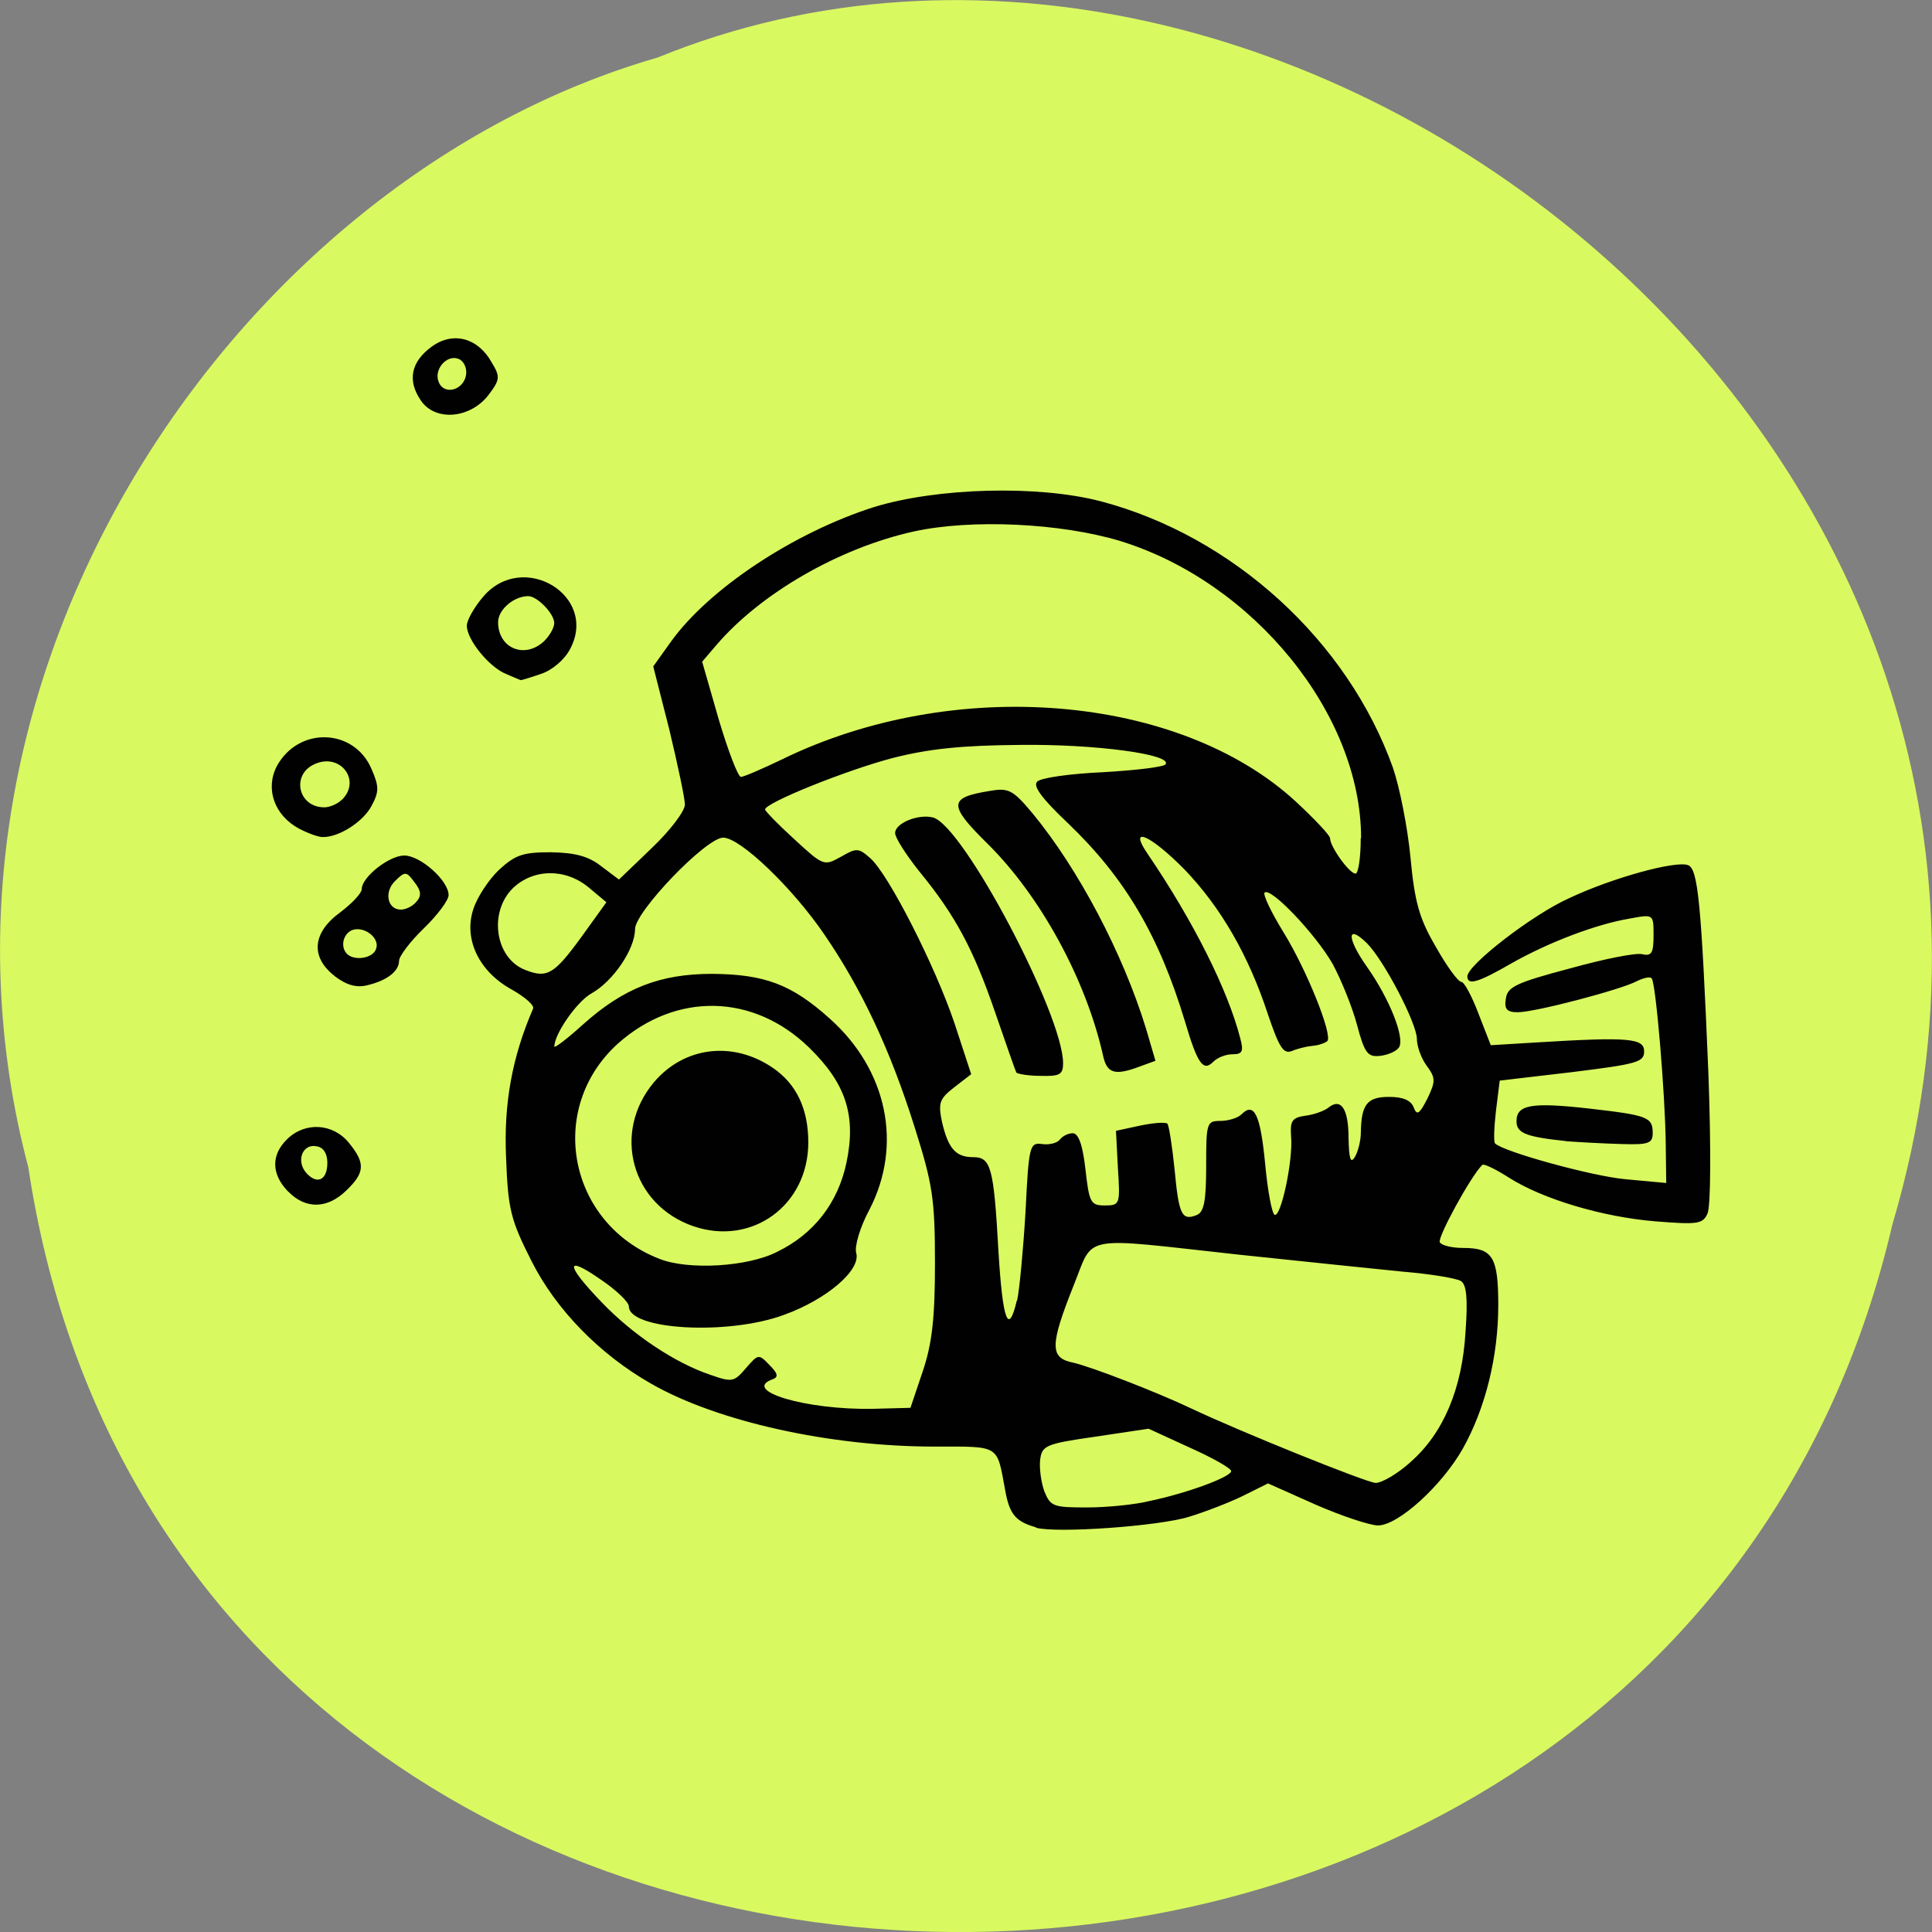 <svg xmlns="http://www.w3.org/2000/svg" viewBox="0 0 16 16"><rect x="0" y="0" width="16" height="16" fill="#808080" stroke="none"/><path d="m 0.234 9.664 c 1.238 8.242 13.574 8.488 15.438 0.477 c 1.922 -6.488 -5.03 -11.789 -10.227 -9.664 c -3.48 1 -6.289 5.113 -5.211 9.188" fill="#d9f960"/><path d="m 8.578 12.648 c -0.168 -0.047 -0.219 -0.109 -0.254 -0.309 c -0.07 -0.379 -0.039 -0.359 -0.586 -0.359 c -0.863 0 -1.797 -0.207 -2.344 -0.52 c -0.426 -0.242 -0.789 -0.613 -0.992 -1.016 c -0.172 -0.34 -0.195 -0.426 -0.211 -0.859 c -0.02 -0.449 0.051 -0.832 0.223 -1.23 c 0.016 -0.027 -0.066 -0.098 -0.176 -0.16 c -0.27 -0.148 -0.398 -0.414 -0.32 -0.66 c 0.031 -0.102 0.129 -0.25 0.215 -0.332 c 0.137 -0.125 0.199 -0.145 0.43 -0.145 c 0.199 0.004 0.309 0.031 0.418 0.117 l 0.145 0.109 l 0.273 -0.262 c 0.152 -0.145 0.273 -0.305 0.273 -0.359 c 0 -0.051 -0.059 -0.328 -0.129 -0.621 l -0.133 -0.523 l 0.145 -0.203 c 0.316 -0.441 1.02 -0.906 1.684 -1.117 c 0.523 -0.16 1.355 -0.184 1.879 -0.047 c 1.094 0.289 2.043 1.156 2.418 2.207 c 0.055 0.16 0.121 0.492 0.145 0.742 c 0.035 0.375 0.074 0.508 0.211 0.742 c 0.09 0.16 0.184 0.289 0.211 0.289 c 0.023 0 0.086 0.117 0.141 0.262 l 0.102 0.262 l 0.379 -0.023 c 0.766 -0.047 0.891 -0.035 0.891 0.074 c 0 0.09 -0.059 0.105 -0.598 0.172 l -0.598 0.07 l -0.031 0.25 c -0.016 0.137 -0.02 0.258 -0.008 0.27 c 0.07 0.07 0.809 0.273 1.082 0.297 l 0.336 0.031 l -0.004 -0.32 c -0.004 -0.406 -0.082 -1.344 -0.117 -1.375 c -0.012 -0.016 -0.066 -0.004 -0.121 0.023 c -0.129 0.07 -0.844 0.258 -0.988 0.258 c -0.09 0 -0.113 -0.027 -0.098 -0.113 c 0.012 -0.098 0.09 -0.133 0.531 -0.25 c 0.281 -0.078 0.551 -0.133 0.602 -0.117 c 0.074 0.016 0.09 -0.012 0.09 -0.156 c 0 -0.176 0 -0.176 -0.191 -0.141 c -0.285 0.047 -0.68 0.199 -0.984 0.371 c -0.277 0.16 -0.367 0.187 -0.367 0.109 c 0 -0.094 0.539 -0.512 0.844 -0.648 c 0.355 -0.168 0.883 -0.313 0.984 -0.273 c 0.082 0.031 0.109 0.309 0.168 1.719 c 0.023 0.629 0.02 1.113 -0.008 1.168 c -0.039 0.086 -0.086 0.09 -0.426 0.063 c -0.438 -0.035 -0.938 -0.184 -1.219 -0.363 c -0.109 -0.07 -0.207 -0.117 -0.219 -0.105 c -0.094 0.09 -0.375 0.605 -0.352 0.641 c 0.016 0.027 0.102 0.047 0.195 0.047 c 0.242 0 0.289 0.074 0.289 0.473 c 0 0.422 -0.105 0.852 -0.293 1.188 c -0.172 0.305 -0.535 0.637 -0.703 0.637 c -0.066 0 -0.301 -0.078 -0.516 -0.172 l -0.395 -0.176 l -0.211 0.105 c -0.113 0.055 -0.316 0.133 -0.445 0.172 c -0.254 0.078 -1.094 0.137 -1.266 0.09 m 0.949 -0.223 c 0.313 -0.066 0.668 -0.199 0.668 -0.246 c 0 -0.023 -0.152 -0.109 -0.344 -0.195 l -0.34 -0.156 l -0.441 0.066 c -0.414 0.059 -0.441 0.074 -0.457 0.191 c -0.008 0.07 0.008 0.188 0.035 0.262 c 0.051 0.125 0.074 0.133 0.352 0.133 c 0.164 0 0.402 -0.023 0.527 -0.055 m 2.152 -0.32 c 0.273 -0.238 0.43 -0.609 0.457 -1.082 c 0.02 -0.273 0.008 -0.391 -0.039 -0.418 c -0.035 -0.023 -0.254 -0.059 -0.484 -0.078 c -0.227 -0.023 -0.84 -0.086 -1.359 -0.141 c -1.324 -0.145 -1.191 -0.172 -1.363 0.254 c -0.199 0.5 -0.199 0.602 -0.004 0.641 c 0.152 0.035 0.688 0.242 0.977 0.379 c 0.395 0.188 1.449 0.613 1.527 0.617 c 0.051 0 0.18 -0.074 0.289 -0.172 m -4.04 -0.75 c 0.078 -0.23 0.102 -0.441 0.102 -0.898 c 0 -0.535 -0.02 -0.656 -0.168 -1.125 c -0.203 -0.645 -0.441 -1.148 -0.746 -1.594 c -0.266 -0.391 -0.699 -0.805 -0.84 -0.805 c -0.141 0 -0.73 0.613 -0.73 0.758 c 0 0.164 -0.18 0.43 -0.359 0.531 c -0.121 0.066 -0.309 0.336 -0.309 0.441 c 0 0.016 0.105 -0.063 0.234 -0.18 c 0.34 -0.305 0.641 -0.422 1.074 -0.422 c 0.434 0.004 0.656 0.086 0.973 0.371 c 0.477 0.426 0.605 1.047 0.328 1.582 c -0.078 0.145 -0.125 0.305 -0.109 0.359 c 0.039 0.141 -0.242 0.383 -0.598 0.512 c -0.465 0.172 -1.285 0.125 -1.285 -0.07 c 0 -0.035 -0.105 -0.137 -0.234 -0.223 c -0.297 -0.207 -0.293 -0.125 0.008 0.188 c 0.258 0.27 0.609 0.504 0.902 0.602 c 0.18 0.063 0.195 0.059 0.293 -0.055 c 0.102 -0.117 0.105 -0.121 0.195 -0.027 c 0.066 0.066 0.078 0.098 0.031 0.117 c -0.273 0.094 0.273 0.258 0.832 0.246 l 0.305 -0.008 m 0.883 -0.887 c 0.02 -0.09 0.051 -0.422 0.07 -0.738 c 0.027 -0.555 0.035 -0.574 0.141 -0.559 c 0.063 0.008 0.125 -0.012 0.145 -0.039 c 0.02 -0.027 0.066 -0.051 0.105 -0.051 c 0.047 0 0.082 0.094 0.105 0.297 c 0.031 0.277 0.043 0.301 0.16 0.301 c 0.125 0 0.129 -0.008 0.109 -0.309 l -0.016 -0.309 l 0.199 -0.043 c 0.109 -0.023 0.211 -0.031 0.227 -0.016 c 0.012 0.012 0.039 0.18 0.059 0.375 c 0.035 0.375 0.059 0.43 0.18 0.383 c 0.063 -0.023 0.082 -0.109 0.082 -0.406 c 0 -0.359 0.004 -0.375 0.117 -0.375 c 0.063 0 0.145 -0.023 0.176 -0.055 c 0.105 -0.105 0.156 0.004 0.195 0.406 c 0.02 0.219 0.055 0.41 0.078 0.426 c 0.051 0.031 0.156 -0.449 0.137 -0.652 c -0.008 -0.125 0.008 -0.152 0.117 -0.168 c 0.07 -0.008 0.156 -0.039 0.191 -0.066 c 0.105 -0.086 0.168 0.008 0.168 0.25 c 0.004 0.172 0.016 0.215 0.051 0.16 c 0.027 -0.043 0.051 -0.137 0.051 -0.207 c 0.004 -0.23 0.051 -0.293 0.234 -0.293 c 0.113 0 0.18 0.027 0.203 0.086 c 0.027 0.07 0.047 0.059 0.113 -0.07 c 0.07 -0.145 0.07 -0.172 -0.004 -0.273 c -0.047 -0.063 -0.082 -0.164 -0.082 -0.223 c 0 -0.129 -0.273 -0.652 -0.414 -0.793 c -0.168 -0.164 -0.168 -0.043 0 0.195 c 0.188 0.266 0.316 0.59 0.266 0.668 c -0.02 0.031 -0.09 0.063 -0.156 0.07 c -0.102 0.012 -0.129 -0.02 -0.191 -0.254 c -0.039 -0.148 -0.133 -0.379 -0.203 -0.508 c -0.141 -0.246 -0.512 -0.637 -0.563 -0.59 c -0.016 0.016 0.055 0.164 0.156 0.328 c 0.195 0.316 0.41 0.855 0.363 0.902 c -0.02 0.016 -0.07 0.035 -0.121 0.039 c -0.047 0.004 -0.125 0.023 -0.172 0.043 c -0.07 0.027 -0.105 -0.027 -0.199 -0.305 c -0.16 -0.488 -0.391 -0.887 -0.691 -1.199 c -0.285 -0.289 -0.469 -0.367 -0.305 -0.129 c 0.383 0.563 0.664 1.129 0.766 1.523 c 0.031 0.113 0.02 0.137 -0.063 0.137 c -0.055 0 -0.125 0.027 -0.16 0.063 c -0.082 0.082 -0.129 0.02 -0.234 -0.336 c -0.215 -0.711 -0.496 -1.188 -0.969 -1.641 c -0.215 -0.203 -0.293 -0.309 -0.254 -0.344 c 0.027 -0.031 0.273 -0.066 0.547 -0.078 c 0.27 -0.016 0.504 -0.043 0.516 -0.066 c 0.055 -0.082 -0.586 -0.168 -1.207 -0.16 c -0.477 0.004 -0.75 0.031 -1.055 0.109 c -0.387 0.102 -1.055 0.371 -1.055 0.426 c 0 0.012 0.109 0.125 0.242 0.246 c 0.242 0.223 0.246 0.223 0.387 0.145 c 0.129 -0.074 0.145 -0.074 0.242 0.012 c 0.152 0.133 0.539 0.895 0.699 1.371 l 0.137 0.418 l -0.141 0.109 c -0.121 0.094 -0.133 0.129 -0.102 0.281 c 0.051 0.223 0.113 0.297 0.258 0.297 c 0.148 0 0.172 0.078 0.211 0.785 c 0.035 0.57 0.082 0.699 0.152 0.402 m -0.004 -1.887 c -0.008 -0.016 -0.086 -0.238 -0.176 -0.5 c -0.18 -0.523 -0.328 -0.801 -0.629 -1.168 c -0.109 -0.137 -0.199 -0.277 -0.199 -0.316 c 0 -0.082 0.191 -0.16 0.313 -0.129 c 0.25 0.063 1.078 1.633 1.078 2.035 c 0 0.094 -0.027 0.109 -0.184 0.105 c -0.102 0 -0.191 -0.016 -0.203 -0.027 m 0.719 -0.137 c -0.141 -0.633 -0.52 -1.328 -0.961 -1.762 c -0.324 -0.32 -0.32 -0.379 0.023 -0.434 c 0.156 -0.027 0.191 -0.008 0.355 0.188 c 0.379 0.461 0.746 1.156 0.938 1.781 l 0.078 0.266 l -0.129 0.047 c -0.207 0.078 -0.273 0.059 -0.305 -0.09 m -2.699 1.625 c 0.305 -0.148 0.504 -0.406 0.574 -0.738 c 0.082 -0.391 -0.004 -0.656 -0.309 -0.953 c -0.461 -0.449 -1.102 -0.461 -1.582 -0.035 c -0.598 0.539 -0.414 1.492 0.344 1.785 c 0.238 0.094 0.73 0.066 0.973 -0.059 m -0.691 -0.211 c -0.516 -0.176 -0.68 -0.777 -0.328 -1.195 c 0.25 -0.293 0.652 -0.344 0.984 -0.117 c 0.195 0.133 0.293 0.34 0.293 0.617 c 0 0.52 -0.465 0.859 -0.949 0.695 m -0.934 -2.391 l 0.211 -0.293 l -0.145 -0.121 c -0.191 -0.16 -0.457 -0.16 -0.629 0.004 c -0.203 0.199 -0.148 0.578 0.098 0.676 c 0.184 0.074 0.242 0.039 0.465 -0.266 m 6.461 -0.824 c 0 -1.027 -0.891 -2.121 -1.996 -2.461 c -0.492 -0.148 -1.23 -0.184 -1.711 -0.078 c -0.617 0.137 -1.266 0.512 -1.633 0.941 l -0.117 0.137 l 0.137 0.477 c 0.078 0.262 0.16 0.477 0.184 0.477 c 0.023 0 0.176 -0.066 0.34 -0.145 c 1.422 -0.695 3.285 -0.543 4.254 0.348 c 0.156 0.145 0.285 0.281 0.285 0.305 c 0 0.07 0.16 0.293 0.211 0.293 c 0.023 0 0.043 -0.133 0.043 -0.293 m -8.883 2.926 c -0.141 -0.145 -0.141 -0.305 -0.008 -0.434 c 0.148 -0.145 0.379 -0.133 0.512 0.031 c 0.137 0.168 0.133 0.246 -0.023 0.395 c -0.156 0.152 -0.336 0.156 -0.48 0.008 m 0.324 -0.238 c 0 -0.074 -0.031 -0.129 -0.09 -0.137 c -0.113 -0.023 -0.172 0.117 -0.086 0.219 c 0.09 0.102 0.176 0.063 0.176 -0.082 m 10.258 -0.18 c -0.332 -0.035 -0.41 -0.066 -0.41 -0.164 c 0 -0.137 0.121 -0.16 0.605 -0.105 c 0.48 0.055 0.523 0.07 0.523 0.203 c 0 0.086 -0.035 0.098 -0.27 0.09 c -0.148 -0.004 -0.352 -0.016 -0.449 -0.023 m -10.195 -1.367 c -0.203 -0.156 -0.188 -0.359 0.043 -0.527 c 0.098 -0.074 0.18 -0.16 0.18 -0.195 c 0 -0.098 0.227 -0.277 0.352 -0.277 c 0.133 0 0.367 0.207 0.367 0.328 c 0 0.043 -0.094 0.168 -0.207 0.277 c -0.113 0.109 -0.203 0.23 -0.203 0.266 c 0 0.086 -0.098 0.164 -0.262 0.203 c -0.09 0.023 -0.172 0 -0.27 -0.074 m 0.34 -0.223 c 0.039 -0.09 -0.094 -0.195 -0.195 -0.16 c -0.078 0.031 -0.102 0.141 -0.043 0.199 c 0.063 0.059 0.211 0.035 0.238 -0.039 m 0.336 -0.395 c 0.043 -0.047 0.039 -0.09 -0.016 -0.16 c -0.066 -0.09 -0.078 -0.094 -0.16 -0.012 c -0.094 0.09 -0.066 0.238 0.047 0.238 c 0.039 0 0.098 -0.027 0.129 -0.066 m -0.973 -0.605 c -0.203 -0.109 -0.281 -0.328 -0.184 -0.516 c 0.18 -0.332 0.641 -0.316 0.785 0.023 c 0.063 0.145 0.063 0.188 0 0.305 c -0.07 0.133 -0.273 0.262 -0.406 0.258 c -0.035 0 -0.121 -0.031 -0.195 -0.07 m 0.355 -0.238 c 0.164 -0.16 -0.012 -0.391 -0.223 -0.297 c -0.199 0.086 -0.141 0.359 0.078 0.359 c 0.043 0 0.109 -0.027 0.145 -0.063 m 1.367 -1.039 c -0.141 -0.051 -0.332 -0.285 -0.332 -0.402 c 0 -0.047 0.063 -0.156 0.137 -0.242 c 0.328 -0.383 0.953 -0.008 0.719 0.434 c -0.047 0.09 -0.148 0.176 -0.242 0.207 c -0.09 0.031 -0.168 0.055 -0.168 0.051 c -0.004 0 -0.055 -0.023 -0.113 -0.047 m 0.309 -0.277 c 0.043 -0.043 0.082 -0.109 0.082 -0.148 c 0 -0.078 -0.141 -0.223 -0.215 -0.223 c -0.121 0 -0.25 0.113 -0.25 0.215 c 0 0.219 0.223 0.309 0.383 0.156 m -1.023 -1.992 c -0.113 -0.164 -0.082 -0.32 0.09 -0.445 c 0.176 -0.129 0.383 -0.074 0.496 0.129 c 0.074 0.121 0.07 0.145 -0.027 0.273 c -0.152 0.195 -0.441 0.219 -0.559 0.043 m 0.375 -0.211 c 0.008 -0.059 -0.02 -0.117 -0.063 -0.133 c -0.098 -0.039 -0.207 0.09 -0.164 0.191 c 0.043 0.113 0.207 0.07 0.227 -0.059" fill="#010101"/></svg>